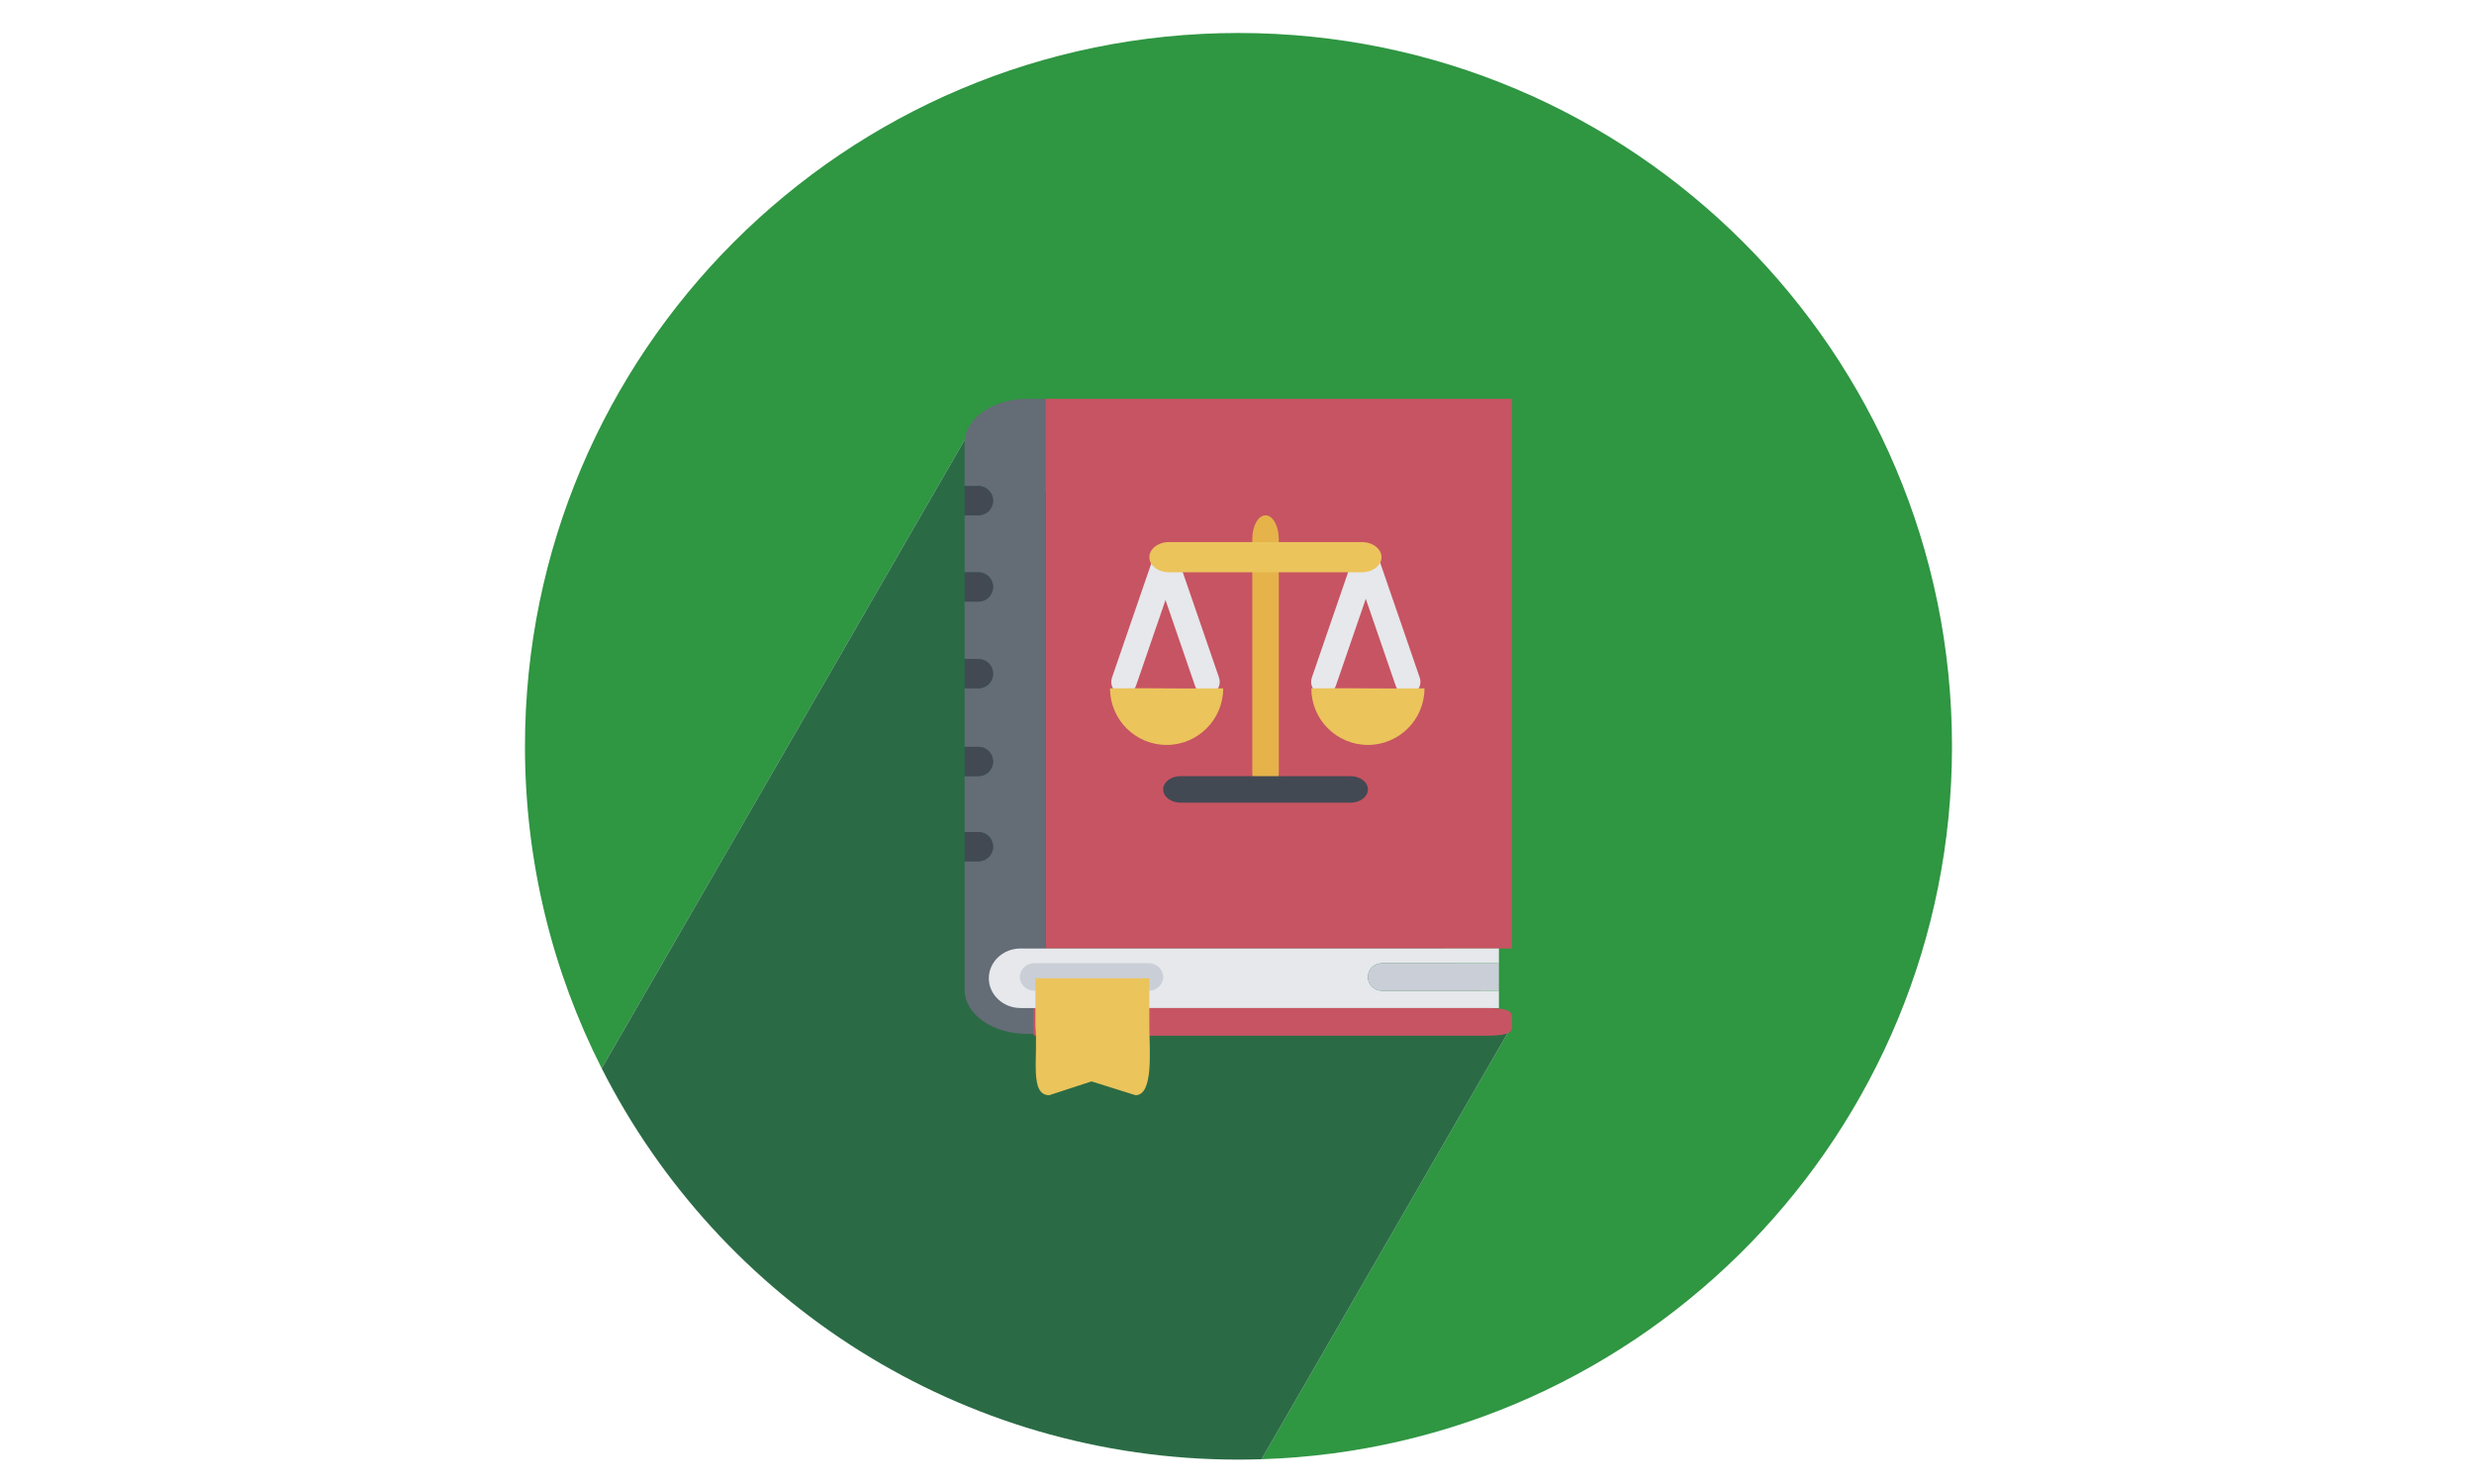 <?xml version="1.0" encoding="utf-8"?>
<!-- Generator: Adobe Illustrator 16.0.0, SVG Export Plug-In . SVG Version: 6.00 Build 0)  -->
<!DOCTYPE svg PUBLIC "-//W3C//DTD SVG 1.1//EN" "http://www.w3.org/Graphics/SVG/1.1/DTD/svg11.dtd">
<svg version="1.1" id="Capa_1" xmlns="http://www.w3.org/2000/svg" xmlns:xlink="http://www.w3.org/1999/xlink" x="0px" y="0px"
	 width="250px" height="150px" viewBox="0 0 250 150" enable-background="new 0 0 250 150" xml:space="preserve">
<g>
	<g>
		<path fill="#2F9642" d="M197.251,75.435c0-39.82-32.28-72.101-72.101-72.101c-39.82,0-72.101,32.281-72.101,72.101
			c0,11.714,2.796,22.773,7.753,32.552L98.917,41.97l53.876,61.678l-25.314,43.847C166.22,146.266,197.251,114.477,197.251,75.435z"
			/>
		<path opacity="0.9" fill="#135B31" d="M98.917,41.97l-38.115,66.017c11.894,23.465,36.242,39.549,64.348,39.549
			c0.779,0,1.554-0.017,2.329-0.041l25.314-43.847L98.917,41.97z"/>
	</g>
	<path fill="#C75462" d="M152.774,95.873c0,0-3.898,0-5.386,0h-41.74V40.315h41.74c1.487,0,5.386,0,5.386,0V95.873z"/>
	<g>
		<path fill="#646C76" d="M103.797,40.315c-3.49,0-6.32,1.993-6.32,4.453v4.356h1.396c0.819,0,1.483,0.664,1.483,1.482
			s-0.664,1.483-1.483,1.483h-1.396v5.756h1.396c0.819,0,1.483,0.664,1.483,1.483c0,0.819-0.664,1.483-1.483,1.483h-1.396v5.8h1.396
			c0.819,0,1.483,0.664,1.483,1.483c0,0.818-0.664,1.482-1.483,1.482h-1.396v5.911h1.396c0.819,0,1.483,0.664,1.483,1.483
			s-0.664,1.482-1.483,1.482h-1.396v5.646h1.396c0.819,0,1.483,0.663,1.483,1.482s-0.664,1.483-1.483,1.483h-1.396v12.991
			c0,2.459,2.83,4.453,6.32,4.453h1.851V40.315H103.797z"/>
		<path fill="#424953" d="M100.356,50.606c0-0.819-0.664-1.482-1.483-1.482h-1.396v2.965h1.396
			C99.692,52.089,100.356,51.425,100.356,50.606z"/>
		<path fill="#424953" d="M100.356,59.329c0-0.819-0.664-1.483-1.483-1.483h-1.396v2.966h1.396
			C99.692,60.812,100.356,60.147,100.356,59.329z"/>
		<path fill="#424953" d="M100.356,68.094c0-0.819-0.664-1.483-1.483-1.483h-1.396v2.965h1.396
			C99.692,69.577,100.356,68.913,100.356,68.094z"/>
		<path fill="#424953" d="M100.356,76.971c0-0.819-0.664-1.483-1.483-1.483h-1.396v2.965h1.396
			C99.692,78.453,100.356,77.79,100.356,76.971z"/>
		<path fill="#424953" d="M100.356,85.581c0-0.819-0.664-1.482-1.483-1.482h-1.396v2.966h1.396
			C99.692,87.064,100.356,86.4,100.356,85.581z"/>
	</g>
	<path fill="#E6E8EC" d="M118.2,55.477c0.67,0.23,1.021,0.973,0.786,1.658l-4.194,12.188c-0.236,0.686-0.97,1.054-1.639,0.824l0,0
		c-0.67-0.23-1.021-0.973-0.785-1.658l4.194-12.188C116.796,55.615,117.53,55.246,118.2,55.477L118.2,55.477z"/>
	<path fill="#E6E8EC" d="M117.351,55.477c-0.67,0.23-1.021,0.973-0.786,1.658l4.194,12.188c0.235,0.686,0.97,1.054,1.639,0.824l0,0
		c0.67-0.23,1.021-0.973,0.785-1.658L118.99,56.3C118.754,55.615,118.02,55.246,117.351,55.477L117.351,55.477z"/>
	<path fill="#E6E8EC" d="M137.632,55.477c-0.67,0.23-1.021,0.973-0.785,1.658l4.193,12.188c0.235,0.686,0.971,1.054,1.64,0.824l0,0
		c0.669-0.23,1.021-0.973,0.784-1.658L139.271,56.3C139.035,55.615,138.301,55.246,137.632,55.477L137.632,55.477z"/>
	<path fill="#E6E8EC" d="M138.396,55.477c0.67,0.23,1.021,0.973,0.786,1.658l-4.195,12.188c-0.235,0.686-0.969,1.054-1.639,0.824
		l0,0c-0.67-0.23-1.021-0.973-0.785-1.658l4.193-12.188C136.993,55.615,137.727,55.246,138.396,55.477L138.396,55.477z"/>
	<path fill="#EBC45C" d="M123.605,69.577c0,3.158-2.56,5.719-5.719,5.719c-3.158,0-5.718-2.561-5.718-5.719
		C116.753,69.533,118.236,69.62,123.605,69.577z"/>
	<path fill="#EBC45C" d="M143.946,69.577c0,3.158-2.561,5.719-5.719,5.719s-5.718-2.561-5.718-5.719
		C137.094,69.533,138.577,69.62,143.946,69.577z"/>
	<path fill="#E5B349" d="M127.884,52.089c0.739,0,1.339,1.073,1.339,2.397v23.551c0,1.324-0.6,2.397-1.339,2.397l0,0
		c-0.741,0-1.341-1.073-1.341-2.397V54.487C126.543,53.162,127.143,52.089,127.884,52.089L127.884,52.089z"/>
	<path fill="#424953" d="M138.228,79.793c0,0.74-0.784,1.341-1.751,1.341h-17.188c-0.967,0-1.75-0.601-1.75-1.341l0,0
		c0-0.74,0.783-1.34,1.75-1.34h17.188C137.443,78.453,138.228,79.053,138.228,79.793L138.228,79.793z"/>
	<path fill="#EBC45C" d="M139.604,56.319c0,0.843-0.889,1.526-1.984,1.526h-19.493c-1.096,0-1.984-0.683-1.984-1.526l0,0
		c0-0.843,0.888-1.526,1.984-1.526h19.493C138.716,54.793,139.604,55.476,139.604,56.319L139.604,56.319z"/>
	<g>
		<path fill="#E6E8EC" d="M139.693,100.146c-0.81,0-1.466-0.624-1.466-1.395c0-0.771,0.656-1.396,1.466-1.396h11.546
			c0.078,0,0.152,0.011,0.228,0.021v-1.505h-48.334c-1.774,0-3.212,1.347-3.212,3.009s1.438,3.01,3.212,3.01h48.334v-1.766
			c-0.075,0.01-0.149,0.021-0.228,0.021H139.693z"/>
	</g>
	<path fill="#CACFD7" d="M117.538,98.752c0,0.771-0.657,1.395-1.466,1.395h-11.545c-0.81,0-1.467-0.624-1.467-1.395l0,0
		c0-0.771,0.657-1.396,1.467-1.396h11.545C116.881,97.356,117.538,97.98,117.538,98.752L117.538,98.752z"/>
	<path fill="#CACFD7" d="M151.239,97.356h-11.546c-0.81,0-1.466,0.624-1.466,1.396c0,0.771,0.656,1.395,1.466,1.395h11.546
		c0.078,0,0.152-0.011,0.228-0.021v-2.748C151.392,97.367,151.317,97.356,151.239,97.356z"/>
	<path fill="#C75462" d="M105.279,101.892h44.935c2.956,0,2.561,0.625,2.561,1.396c0,0.771,0.396,1.396-2.561,1.396h-44.935
		c-0.284,0-0.556-0.011-0.829-0.021v-2.748C104.723,101.901,104.995,101.892,105.279,101.892z"/>
	<path fill="#EBC45C" d="M116.143,103.724c0,2.312,0.465,6.977-1.396,6.977l-4.448-1.395l-4.274,1.395
		c-2.035,0-1.104-3.866-1.395-6.977v-4.842h11.513V103.724z"/>
</g>
</svg>
